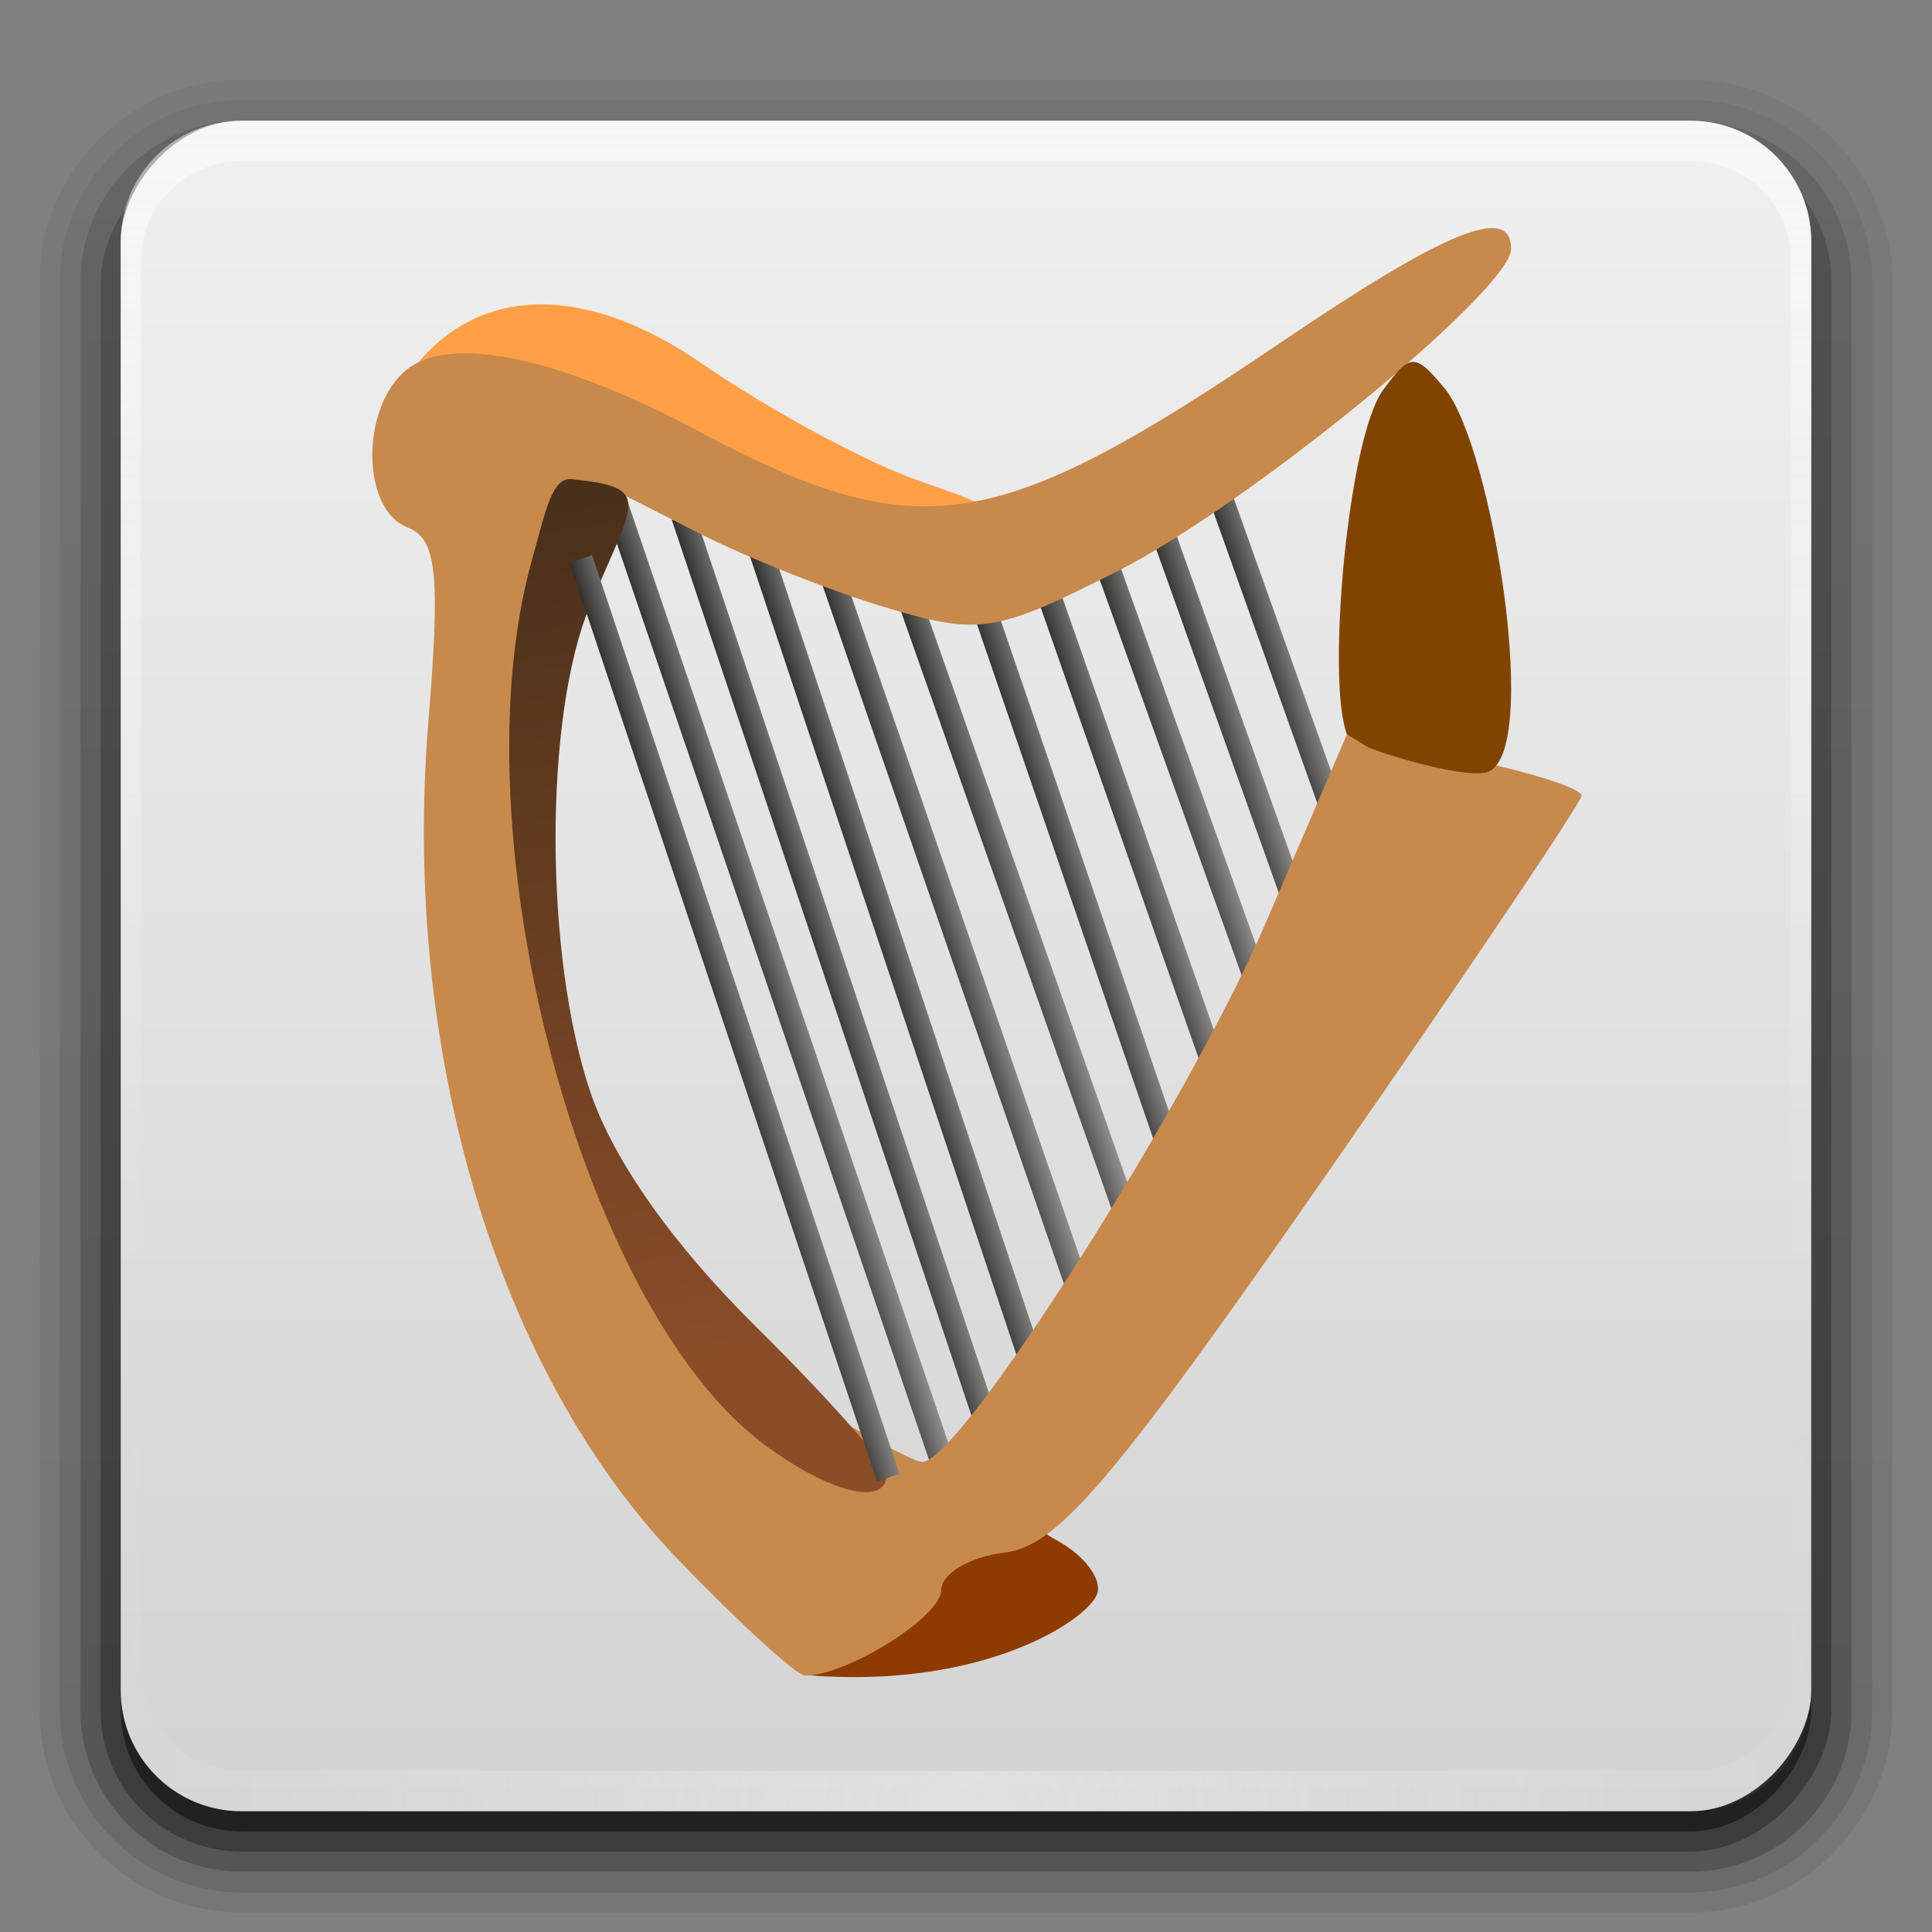 <?xml version="1.0" encoding="UTF-8" standalone="no"?>
<svg
   xmlns:dc="http://purl.org/dc/elements/1.1/"
   xmlns:cc="http://creativecommons.org/ns#"
   xmlns:rdf="http://www.w3.org/1999/02/22-rdf-syntax-ns#"
   xmlns:svg="http://www.w3.org/2000/svg"
   xmlns="http://www.w3.org/2000/svg"
   xmlns:xlink="http://www.w3.org/1999/xlink"
   id="svg2408"
   height="96"
   width="96"
   version="1.0">
  <rect width="100%" height="100%" fill="#808080" stroke="none"/>
  <defs
     id="defs2410">
    <linearGradient
       id="linearGradient4807">
      <stop
         id="stop4803"
         offset="0"
         style="stop-color:#000000;stop-opacity:1;" />
      <stop
         id="stop4805"
         offset="1"
         style="stop-color:#bab9b4;stop-opacity:1" />
    </linearGradient>
    <linearGradient
       id="linearGradient4748">
      <stop
         id="stop4744"
         offset="0"
         style="stop-color:#8a4d28;stop-opacity:1;" />
      <stop
         id="stop4746"
         offset="1"
         style="stop-color:#49301a;stop-opacity:1" />
    </linearGradient>
    <linearGradient
       id="linearGradient899">
      <stop
         style="stop-color:#c8c8c8;stop-opacity:1"
         offset="0"
         id="stop895" />
      <stop
         style="stop-color:#a0a0a0;stop-opacity:0.988"
         offset="1"
         id="stop897" />
    </linearGradient>
    <linearGradient
       id="linearGradient867">
      <stop
         id="stop863"
         offset="0"
         style="stop-color:#a0a0a0;stop-opacity:1" />
      <stop
         id="stop865"
         offset="1"
         style="stop-color:#f0f0f0;stop-opacity:0.988" />
    </linearGradient>
    <linearGradient
       id="linearGradient4280">
      <stop
         offset="0"
         style="stop-color:#f0f0f0;stop-opacity:1"
         id="stop4284" />
      <stop
         offset="1"
         style="stop-color:#c6c6c6;stop-opacity:1"
         id="stop4282" />
    </linearGradient>
    <linearGradient
       gradientTransform="scale(1.006,0.994)"
       gradientUnits="userSpaceOnUse"
       id="ButtonShadow"
       y2="7.017"
       x2="45.448"
       y1="92.54"
       x1="45.448">
      <stop
         offset="0"
         style="stop-color:#000000;stop-opacity:1"
         id="stop3750" />
      <stop
         offset="1"
         style="stop-color:#000000;stop-opacity:0.588"
         id="stop3752" />
    </linearGradient>
    <linearGradient
       id="linearGradient3737">
      <stop
         offset="0"
         style="stop-color:#fefefe;stop-opacity:1"
         id="stop3739" />
      <stop
         offset="1"
         style="stop-color:#fefefe;stop-opacity:0"
         id="stop3741" />
    </linearGradient>
    <filter
       id="filter3174"
       color-interpolation-filters="sRGB">
      <feGaussianBlur
         stdDeviation="1.71"
         id="feGaussianBlur3176" />
    </filter>
    <linearGradient
       gradientUnits="userSpaceOnUse"
       xlink:href="#linearGradient3737"
       id="linearGradient3188"
       y2="63.893"
       x2="36.357"
       y1="6"
       x1="36.357" />
    <radialGradient
       gradientTransform="matrix(1.157,0,0,0.996,-7.551,0.197)"
       gradientUnits="userSpaceOnUse"
       xlink:href="#linearGradient3737"
       id="radialGradient3619"
       fy="90.172"
       fx="48"
       r="42"
       cy="90.172"
       cx="48" />
    <linearGradient
       gradientTransform="translate(0,-96)"
       gradientUnits="userSpaceOnUse"
       xlink:href="#linearGradient4280"
       id="linearGradient3617"
       y2="-32"
       x2="48"
       y1="90"
       x1="48" />
    <linearGradient
       gradientTransform="matrix(1.006,0,0,0.994,100,0)"
       gradientUnits="userSpaceOnUse"
       id="ButtonShadow-0"
       y2="7.017"
       x2="45.448"
       y1="92.54"
       x1="45.448">
      <stop
         offset="0"
         style="stop-color:#000000;stop-opacity:1"
         id="stop3750-8" />
      <stop
         offset="1"
         style="stop-color:#000000;stop-opacity:0.588"
         id="stop3752-5" />
    </linearGradient>
    <linearGradient
       gradientTransform="matrix(1.024,0,0,-1.012,-1.143,98.071)"
       gradientUnits="userSpaceOnUse"
       xlink:href="#ButtonShadow-0"
       id="linearGradient3780"
       y2="90.239"
       x2="32.251"
       y1="6.132"
       x1="32.251" />
    <linearGradient
       gradientTransform="matrix(1.024,0,0,-1.012,-1.143,98.071)"
       gradientUnits="userSpaceOnUse"
       xlink:href="#ButtonShadow-0"
       id="linearGradient3772"
       y2="90.239"
       x2="32.251"
       y1="6.132"
       x1="32.251" />
    <linearGradient
       gradientTransform="matrix(1.024,0,0,1.012,-1.143,-98.071)"
       gradientUnits="userSpaceOnUse"
       xlink:href="#ButtonShadow-0"
       id="linearGradient3725"
       y2="90.239"
       x2="32.251"
       y1="6.132"
       x1="32.251" />
    <linearGradient
       gradientTransform="translate(0,-97)"
       gradientUnits="userSpaceOnUse"
       xlink:href="#ButtonShadow-0"
       id="linearGradient3721"
       y2="90.239"
       x2="32.251"
       y1="6.132"
       x1="32.251" />
    <linearGradient
       gradientTransform="matrix(1.024,0,0,-1.012,-1.143,98.071)"
       gradientUnits="userSpaceOnUse"
       xlink:href="#ButtonShadow-0"
       id="linearGradient2918"
       y2="90.239"
       x2="32.251"
       y1="6.132"
       x1="32.251" />
    <linearGradient
       id="linearGradient4776">
      <stop
         id="stop4778"
         offset="0"
         style="stop-color:#1d99f3;stop-opacity:1" />
      <stop
         style="stop-color:#2972a7;stop-opacity:1"
         offset="1"
         id="stop4780" />
    </linearGradient>
    <linearGradient
       id="linearGradient5617">
      <stop
         style="stop-color:#9559b6;stop-opacity:1;"
         offset="0"
         id="stop5619" />
      <stop
         id="stop5621"
         offset="1"
         style="stop-color:#8e44ad;stop-opacity:1;" />
    </linearGradient>
    <linearGradient
       gradientTransform="matrix(1.163,0,0,1.139,-14.195,-8.637)"
       gradientUnits="userSpaceOnUse"
       y2="61.965"
       x2="68.928"
       y1="24.34"
       x1="68.934"
       id="linearGradient869"
       xlink:href="#linearGradient867" />
    <linearGradient
       gradientTransform="matrix(1.284,0,0,1.253,-20.865,-14.412)"
       gradientUnits="userSpaceOnUse"
       y2="61.965"
       x2="68.928"
       y1="24.34"
       x1="68.934"
       id="linearGradient869-3"
       xlink:href="#linearGradient899" />
    <linearGradient
       gradientTransform="translate(-0.003,-1.013)"
       xlink:href="#linearGradient3912"
       id="linearGradient3937"
       gradientUnits="userSpaceOnUse"
       x1="24"
       y1="12"
       x2="24"
       y2="36" />
    <linearGradient
       id="linearGradient3912">
      <stop
         style="stop-color:#5d5d5d;stop-opacity:1;"
         offset="0"
         id="stop3914" />
      <stop
         style="stop-color:#989898;stop-opacity:1;"
         offset="1"
         id="stop3916" />
    </linearGradient>
    <linearGradient
       gradientUnits="userSpaceOnUse"
       xlink:href="#linearGradient3737"
       id="linearGradient3188-3"
       y2="63.893"
       x2="36.357"
       y1="6"
       x1="36.357"
       gradientTransform="translate(93.763,7.087)" />
    <linearGradient
       gradientTransform="translate(-87.442,-7.479)"
       gradientUnits="userSpaceOnUse"
       y2="35.211"
       x2="121.052"
       y1="71.411"
       x1="127.361"
       id="linearGradient4750"
       xlink:href="#linearGradient4748" />
    <linearGradient
       gradientTransform="translate(-152.016,-21.285)"
       gradientUnits="userSpaceOnUse"
       y2="68.603"
       x2="191.753"
       y1="69.609"
       x1="188.647"
       id="linearGradient4809"
       xlink:href="#linearGradient4807" />
    <linearGradient
       gradientTransform="translate(-150.764,-24.259)"
       gradientUnits="userSpaceOnUse"
       y2="68.603"
       x2="191.753"
       y1="69.609"
       x1="188.647"
       id="linearGradient4809-9"
       xlink:href="#linearGradient4807" />
    <linearGradient
       gradientTransform="translate(-147.712,-23.085)"
       gradientUnits="userSpaceOnUse"
       y2="68.603"
       x2="191.753"
       y1="69.609"
       x1="188.647"
       id="linearGradient4809-9-6"
       xlink:href="#linearGradient4807" />
    <linearGradient
       gradientTransform="translate(-144.865,-22.882)"
       gradientUnits="userSpaceOnUse"
       y2="68.603"
       x2="191.753"
       y1="69.609"
       x1="188.647"
       id="linearGradient4809-9-6-8"
       xlink:href="#linearGradient4807" />
    <linearGradient
       gradientTransform="translate(-141.987,-22.128)"
       gradientUnits="userSpaceOnUse"
       y2="68.603"
       x2="191.753"
       y1="69.609"
       x1="188.647"
       id="linearGradient4809-9-6-0"
       xlink:href="#linearGradient4807" />
    <linearGradient
       gradientTransform="translate(-138.576,-20.693)"
       gradientUnits="userSpaceOnUse"
       y2="68.603"
       x2="191.753"
       y1="69.609"
       x1="188.647"
       id="linearGradient4809-9-6-0-5"
       xlink:href="#linearGradient4807" />
    <linearGradient
       gradientTransform="translate(-136.017,-22.068)"
       gradientUnits="userSpaceOnUse"
       y2="68.603"
       x2="191.753"
       y1="69.609"
       x1="188.647"
       id="linearGradient4809-9-6-0-5-8"
       xlink:href="#linearGradient4807" />
    <linearGradient
       gradientTransform="translate(-132.985,-21.703)"
       gradientUnits="userSpaceOnUse"
       y2="68.603"
       x2="191.753"
       y1="69.609"
       x1="188.647"
       id="linearGradient4809-9-6-0-5-8-6"
       xlink:href="#linearGradient4807" />
    <linearGradient
       gradientTransform="translate(-130.655,-23.251)"
       gradientUnits="userSpaceOnUse"
       y2="68.603"
       x2="191.753"
       y1="69.609"
       x1="188.647"
       id="linearGradient4809-9-6-0-5-8-6-3"
       xlink:href="#linearGradient4807" />
    <linearGradient
       gradientTransform="translate(-128.265,-24.522)"
       gradientUnits="userSpaceOnUse"
       y2="68.603"
       x2="191.753"
       y1="69.609"
       x1="188.647"
       id="linearGradient4809-9-6-0-5-8-6-7"
       xlink:href="#linearGradient4807" />
    <linearGradient
       gradientTransform="translate(-125.596,-25.361)"
       gradientUnits="userSpaceOnUse"
       y2="68.603"
       x2="191.753"
       y1="69.609"
       x1="188.647"
       id="linearGradient4809-9-6-0-5-8-6-7-0"
       xlink:href="#linearGradient4807" />
  </defs>
  <g
     style="display:none"
     id="layer2">
    <rect
       style="opacity:0.9;fill:url(#ButtonShadow);fill-opacity:1;fill-rule:nonzero;stroke:none;filter:url(#filter3174)"
       id="rect3745"
       y="7"
       x="5"
       ry="6"
       rx="6"
       height="85"
       width="86" />
  </g>
  <path
     d="M 12,95.031 C 6.489,95.031 1.969,90.511 1.969,85 l 0,-71 C 1.969,8.489 6.489,3.969 12,3.969 l 72,0 c 5.511,0 10.031,4.52 10.031,10.031 l 0,71 c 0,5.511 -4.52,10.031 -10.031,10.031 l -72,0 z"
     id="path3786"
     style="display:inline;opacity:0.08;fill:url(#linearGradient2918);fill-opacity:1;fill-rule:nonzero;stroke:none" />
  <path
     d="M 12,94.031 C 7.028,94.031 2.969,89.972 2.969,85 l 0,-71 C 2.969,9.028 7.028,4.969 12,4.969 l 72,0 c 4.972,0 9.031,4.06 9.031,9.031 l 0,71 c 0,4.972 -4.06,9.031 -9.031,9.031 l -72,0 z"
     id="path3778-9"
     style="display:inline;opacity:0.1;fill:url(#linearGradient3780);fill-opacity:1;fill-rule:nonzero;stroke:none" />
  <path
     d="M 12,93 C 7.591,93 4,89.409 4,85 L 4,14 C 4,9.591 7.591,6 12,6 l 72,0 c 4.409,0 8,3.591 8,8 l 0,71 c 0,4.409 -3.591,8 -8,8 l -72,0 z"
     id="path3770"
     style="display:inline;opacity:0.2;fill:url(#linearGradient3772);fill-opacity:1;fill-rule:nonzero;stroke:none" />
  <rect
     width="86"
     height="85"
     rx="7"
     ry="7"
     x="5"
     y="-92"
     transform="scale(1,-1)"
     id="rect3723"
     style="display:inline;opacity:0.3;fill:url(#linearGradient3725);fill-opacity:1;fill-rule:nonzero;stroke:none" />
  <rect
     width="84"
     height="84"
     rx="6"
     ry="6"
     x="6"
     y="-91"
     transform="scale(1,-1)"
     id="rect3716"
     style="display:inline;opacity:0.45;fill:url(#linearGradient3721);fill-opacity:1;fill-rule:nonzero;stroke:none" />
  <rect
     width="84"
     height="84"
     rx="6"
     ry="6"
     x="6"
     y="-90"
     transform="scale(1,-1)"
     id="rect2419"
     style="opacity:1;fill:url(#linearGradient3617);fill-opacity:1;fill-rule:nonzero;stroke:none" />
  <path
     d="M 12,6 C 8.676,6 6,8.676 6,12 l 0,2 0,68 0,2 c 0,0.335 0.041,0.651 0.094,0.969 0.049,0.296 0.097,0.597 0.188,0.875 0.01,0.03 0.021,0.064 0.031,0.094 0.099,0.288 0.235,0.547 0.375,0.812 0.145,0.274 0.316,0.536 0.5,0.781 0.184,0.246 0.374,0.473 0.594,0.688 0.44,0.428 0.943,0.815 1.5,1.094 0.279,0.14 0.573,0.247 0.875,0.344 -0.256,-0.1 -0.487,-0.236 -0.719,-0.375 -0.007,-0.004 -0.024,0.004 -0.031,0 -0.032,-0.019 -0.062,-0.043 -0.094,-0.062 -0.12,-0.077 -0.231,-0.164 -0.344,-0.25 -0.106,-0.081 -0.213,-0.161 -0.312,-0.25 C 8.478,88.557 8.309,88.373 8.156,88.188 8.049,88.057 7.938,87.922 7.844,87.781 7.819,87.743 7.805,87.695 7.781,87.656 7.716,87.553 7.651,87.452 7.594,87.344 7.493,87.149 7.388,86.928 7.312,86.719 7.305,86.697 7.289,86.678 7.281,86.656 7.249,86.564 7.245,86.469 7.219,86.375 7.188,86.268 7.148,86.172 7.125,86.062 7.052,85.721 7,85.364 7,85 L 7,83 7,15 7,13 C 7,10.218 9.218,8 12,8 l 2,0 68,0 2,0 c 2.782,0 5,2.218 5,5 l 0,2 0,68 0,2 c 0,0.364 -0.052,0.721 -0.125,1.062 -0.044,0.207 -0.088,0.398 -0.156,0.594 -0.008,0.022 -0.023,0.041 -0.031,0.062 -0.063,0.174 -0.138,0.367 -0.219,0.531 -0.042,0.083 -0.079,0.17 -0.125,0.25 -0.055,0.097 -0.127,0.188 -0.188,0.281 -0.094,0.141 -0.205,0.276 -0.312,0.406 -0.143,0.174 -0.303,0.347 -0.469,0.5 -0.011,0.01 -0.02,0.021 -0.031,0.031 -0.138,0.126 -0.285,0.234 -0.438,0.344 -0.103,0.073 -0.204,0.153 -0.312,0.219 -0.007,0.004 -0.024,-0.004 -0.031,0 -0.232,0.139 -0.463,0.275 -0.719,0.375 0.302,-0.097 0.596,-0.204 0.875,-0.344 0.557,-0.279 1.06,-0.666 1.5,-1.094 0.22,-0.214 0.409,-0.442 0.594,-0.688 0.184,-0.246 0.355,-0.508 0.5,-0.781 0.14,-0.265 0.276,-0.525 0.375,-0.812 0.01,-0.031 0.021,-0.063 0.031,-0.094 0.09,-0.278 0.139,-0.579 0.188,-0.875 C 89.959,84.651 90,84.335 90,84 l 0,-2 0,-68 0,-2 C 90,8.676 87.324,6 84,6 L 12,6 Z"
     id="rect3728"
     style="opacity:0.5;fill:url(#linearGradient3188);fill-opacity:1;fill-rule:nonzero;stroke:none" />
  <path
     d="M 12,90 C 8.676,90 6,87.324 6,84 L 6,82 6,14 6,12 c 0,-0.335 0.041,-0.651 0.094,-0.969 0.049,-0.296 0.097,-0.597 0.188,-0.875 C 6.291,10.126 6.302,10.093 6.312,10.062 6.411,9.775 6.547,9.515 6.688,9.25 6.832,8.976 7.003,8.714 7.188,8.469 7.372,8.223 7.561,7.995 7.781,7.781 8.221,7.353 8.724,6.967 9.281,6.688 9.56,6.548 9.855,6.441 10.156,6.344 9.9,6.444 9.67,6.58 9.438,6.719 c -0.007,0.004 -0.024,-0.004 -0.031,0 -0.032,0.019 -0.062,0.043 -0.094,0.062 -0.12,0.077 -0.231,0.164 -0.344,0.25 -0.106,0.081 -0.213,0.161 -0.312,0.25 C 8.478,7.443 8.309,7.627 8.156,7.812 8.049,7.943 7.938,8.078 7.844,8.219 7.819,8.257 7.805,8.305 7.781,8.344 7.716,8.447 7.651,8.548 7.594,8.656 7.493,8.851 7.388,9.072 7.312,9.281 7.305,9.303 7.289,9.322 7.281,9.344 7.249,9.436 7.245,9.531 7.219,9.625 7.188,9.732 7.148,9.828 7.125,9.938 7.052,10.279 7,10.636 7,11 l 0,2 0,68 0,2 c 0,2.782 2.218,5 5,5 l 2,0 68,0 2,0 c 2.782,0 5,-2.218 5,-5 l 0,-2 0,-68 0,-2 C 89,10.636 88.948,10.279 88.875,9.938 88.831,9.731 88.787,9.54 88.719,9.344 88.711,9.322 88.695,9.303 88.688,9.281 88.625,9.108 88.549,8.914 88.469,8.75 88.427,8.667 88.39,8.58 88.344,8.5 88.289,8.403 88.217,8.312 88.156,8.219 88.062,8.078 87.951,7.943 87.844,7.812 87.701,7.638 87.541,7.466 87.375,7.312 87.364,7.302 87.355,7.291 87.344,7.281 87.205,7.156 87.059,7.047 86.906,6.938 86.804,6.864 86.702,6.784 86.594,6.719 c -0.007,-0.004 -0.024,0.004 -0.031,0 -0.232,-0.139 -0.463,-0.275 -0.719,-0.375 0.302,0.097 0.596,0.204 0.875,0.344 0.557,0.279 1.06,0.666 1.5,1.094 0.22,0.214 0.409,0.442 0.594,0.688 0.184,0.246 0.355,0.508 0.5,0.781 0.14,0.265 0.276,0.525 0.375,0.812 0.01,0.031 0.021,0.063 0.031,0.094 0.09,0.278 0.139,0.579 0.188,0.875 C 89.959,11.349 90,11.665 90,12 l 0,2 0,68 0,2 c 0,3.324 -2.676,6 -6,6 l -72,0 z"
     id="path3615"
     style="opacity:0.3;fill:url(#radialGradient3619);fill-opacity:1;fill-rule:nonzero;stroke:none" />
  <g
     transform="matrix(1.18,0,0,1.18,-9.322,-8.465)"
     id="g5041">
    <path
       style="fill:#ffa047;fill-opacity:1"
       d="m 43.987,29.316 c -15.886,-6.75 -18.87,-6.376 -18.597,-6.721 2.576,-3.246 6.932,-3.649 12.059,-0.118 2.844,1.958 6.936,4.172 9.095,4.92 3.625,1.255 3.733,1.395 1.415,1.839 -1.38,0.264 -3.168,0.3 -3.972,0.081 z"
       id="path4742" />
    <path
       style="fill:#8f3a00;fill-opacity:1"
       d="m 43.224,75.087 c 0.997,-0.533 2.785,-0.715 3.974,-0.405 0.532,-0.785 0.573,-1.778 0.164,-1.848 -1.733,-0.277 -1.594,-0.549 1.047,-2.05 1.675,-0.952 2.786,-1.312 2.47,-0.8 -0.316,0.512 0.365,1.433 1.514,2.048 1.149,0.615 1.919,1.628 1.711,2.252 -0.357,1.07 -4.773,4.065 -12.306,3.424 z"
       id="path4675" />
    <path
       style="fill:none;stroke:url(#linearGradient4809-9);stroke-width:1px;stroke-linecap:butt;stroke-linejoin:miter;stroke-opacity:1"
       d="m 33.611,27.732 14.011,41.128"
       id="path4765-0" />
    <path
       style="fill:none;stroke:url(#linearGradient4809-9-6);stroke-width:1px;stroke-linecap:butt;stroke-linejoin:miter;stroke-opacity:1"
       d="m 36.663,28.907 12.944,38.687"
       id="path4765-0-1" />
    <path
       style="fill:none;stroke:url(#linearGradient4809-9-6-8);stroke-width:1px;stroke-linecap:butt;stroke-linejoin:miter;stroke-opacity:1"
       d="m 39.51,29.11 12.283,36.806"
       id="path4765-0-1-2" />
    <path
       style="fill:none;stroke:url(#linearGradient4809-9-6-0);stroke-width:1px;stroke-linecap:butt;stroke-linejoin:miter;stroke-opacity:1"
       d="m 42.388,29.864 11.52,33.331"
       id="path4765-0-1-7" />
    <path
       style="fill:none;stroke:url(#linearGradient4809-9-6-0-5);stroke-width:1px;stroke-linecap:butt;stroke-linejoin:miter;stroke-opacity:1"
       d="m 45.799,31.299 10.226,29.017"
       id="path4765-0-1-7-2" />
    <path
       style="fill:none;stroke:url(#linearGradient4809-9-6-0-5-8);stroke-width:1px;stroke-linecap:butt;stroke-linejoin:miter;stroke-opacity:1"
       d="m 48.358,29.924 9.866,28.801"
       id="path4765-0-1-7-2-3" />
    <path
       style="fill:none;stroke:url(#linearGradient4809-9-6-0-5-8-6-3);stroke-width:1px;stroke-linecap:butt;stroke-linejoin:miter;stroke-opacity:1"
       d="m 53.72,28.741 8.016,22.341"
       id="path4765-0-1-7-2-3-9-4" />
    <path
       style="fill:none;stroke:url(#linearGradient4809-9-6-0-5-8-6);stroke-width:1px;stroke-linecap:butt;stroke-linejoin:miter;stroke-opacity:1"
       d="m 51.39,30.289 8.931,25.493"
       id="path4765-0-1-7-2-3-9" />
    <path
       style="fill:none;stroke:url(#linearGradient4809-9-6-0-5-8-6-7);stroke-width:1px;stroke-linecap:butt;stroke-linejoin:miter;stroke-opacity:1"
       d="m 56.11,27.47 7.152,20.052"
       id="path4765-0-1-7-2-3-9-5" />
    <path
       style="fill:none;stroke:url(#linearGradient4809-9-6-0-5-8-6-7-0);stroke-width:1px;stroke-linecap:butt;stroke-linejoin:miter;stroke-opacity:1"
       d="m 58.779,26.631 7.152,20.052"
       id="path4765-0-1-7-2-3-9-5-1" />
    <path
       style="fill:#c8894d;fill-opacity:1"
       d="m 36.469,72.861 c -7.632,-7.918 -11.663,-21.417 -10.532,-35.265 0.514,-6.295 0.358,-7.74 -0.89,-8.219 -1.93,-0.741 -1.966,-5.024 -0.055,-6.61 1.845,-1.531 6.398,-0.585 12.304,2.555 9.272,4.93 12.495,4.438 24.579,-3.753 6.933,-4.7 9.658,-5.805 9.658,-3.916 0,1.727 -11.063,10.785 -16.586,13.579 -5.131,2.596 -5.801,2.702 -9.713,1.533 -2.311,-0.69 -5.872,-2.105 -7.913,-3.144 l -3.711,-1.889 -1.539,5.182 c -2.17,7.308 -1.963,16.61 0.517,23.24 1.778,4.752 2.822,5.975 7.719,9.038 3.114,1.948 6.01,3.542 6.435,3.542 1.579,0 11.168,-15.056 14.464,-22.711 l 3.413,-7.925 4.957,1.015 c 2.726,0.558 4.942,1.264 4.923,1.568 -0.018,0.304 -4.884,7.528 -10.813,16.053 -8.87,12.754 -11.255,15.556 -13.466,15.816 -1.478,0.174 -2.687,0.889 -2.687,1.589 0,1.113 -3.957,3.594 -5.731,3.594 -0.35,0 -2.75,-2.193 -5.333,-4.873 z"
       id="path4688" />
    <path
       style="fill:url(#linearGradient4750);fill-opacity:1"
       d="m 40.067,67.99 c -7.71,-5.757 -12.961,-25.731 -9.778,-37.194 0.593,-2.135 0.858,-3.529 1.681,-3.445 3.466,0.356 2.643,0.859 0.767,5.349 -1.936,4.634 -1.921,14.754 0.031,20.482 0.984,2.887 3.486,6.424 7,9.894 3.008,2.971 5.469,5.754 5.469,6.185 0,1.378 -2.417,0.783 -5.169,-1.272 z"
       id="path4716" />
    <path
       style="fill:#804400;fill-opacity:1"
       d="m 64.619,38.097 c -0.872,-2.271 0.043,-12.476 1.519,-14.494 1.147,-1.569 1.35,-1.575 2.595,-0.075 2.024,2.439 4.147,15.724 1.707,16.184 -0.964,0.182 -3.707,-0.595 -4.906,-1.056 z"
       id="path4729" />
    <path
       style="fill:none;stroke:url(#linearGradient4809);stroke-width:1px;stroke-linecap:butt;stroke-linejoin:miter;stroke-opacity:1"
       d="m 32.359,30.706 12.944,38.687"
       id="path4765" />
  </g>
</svg>
